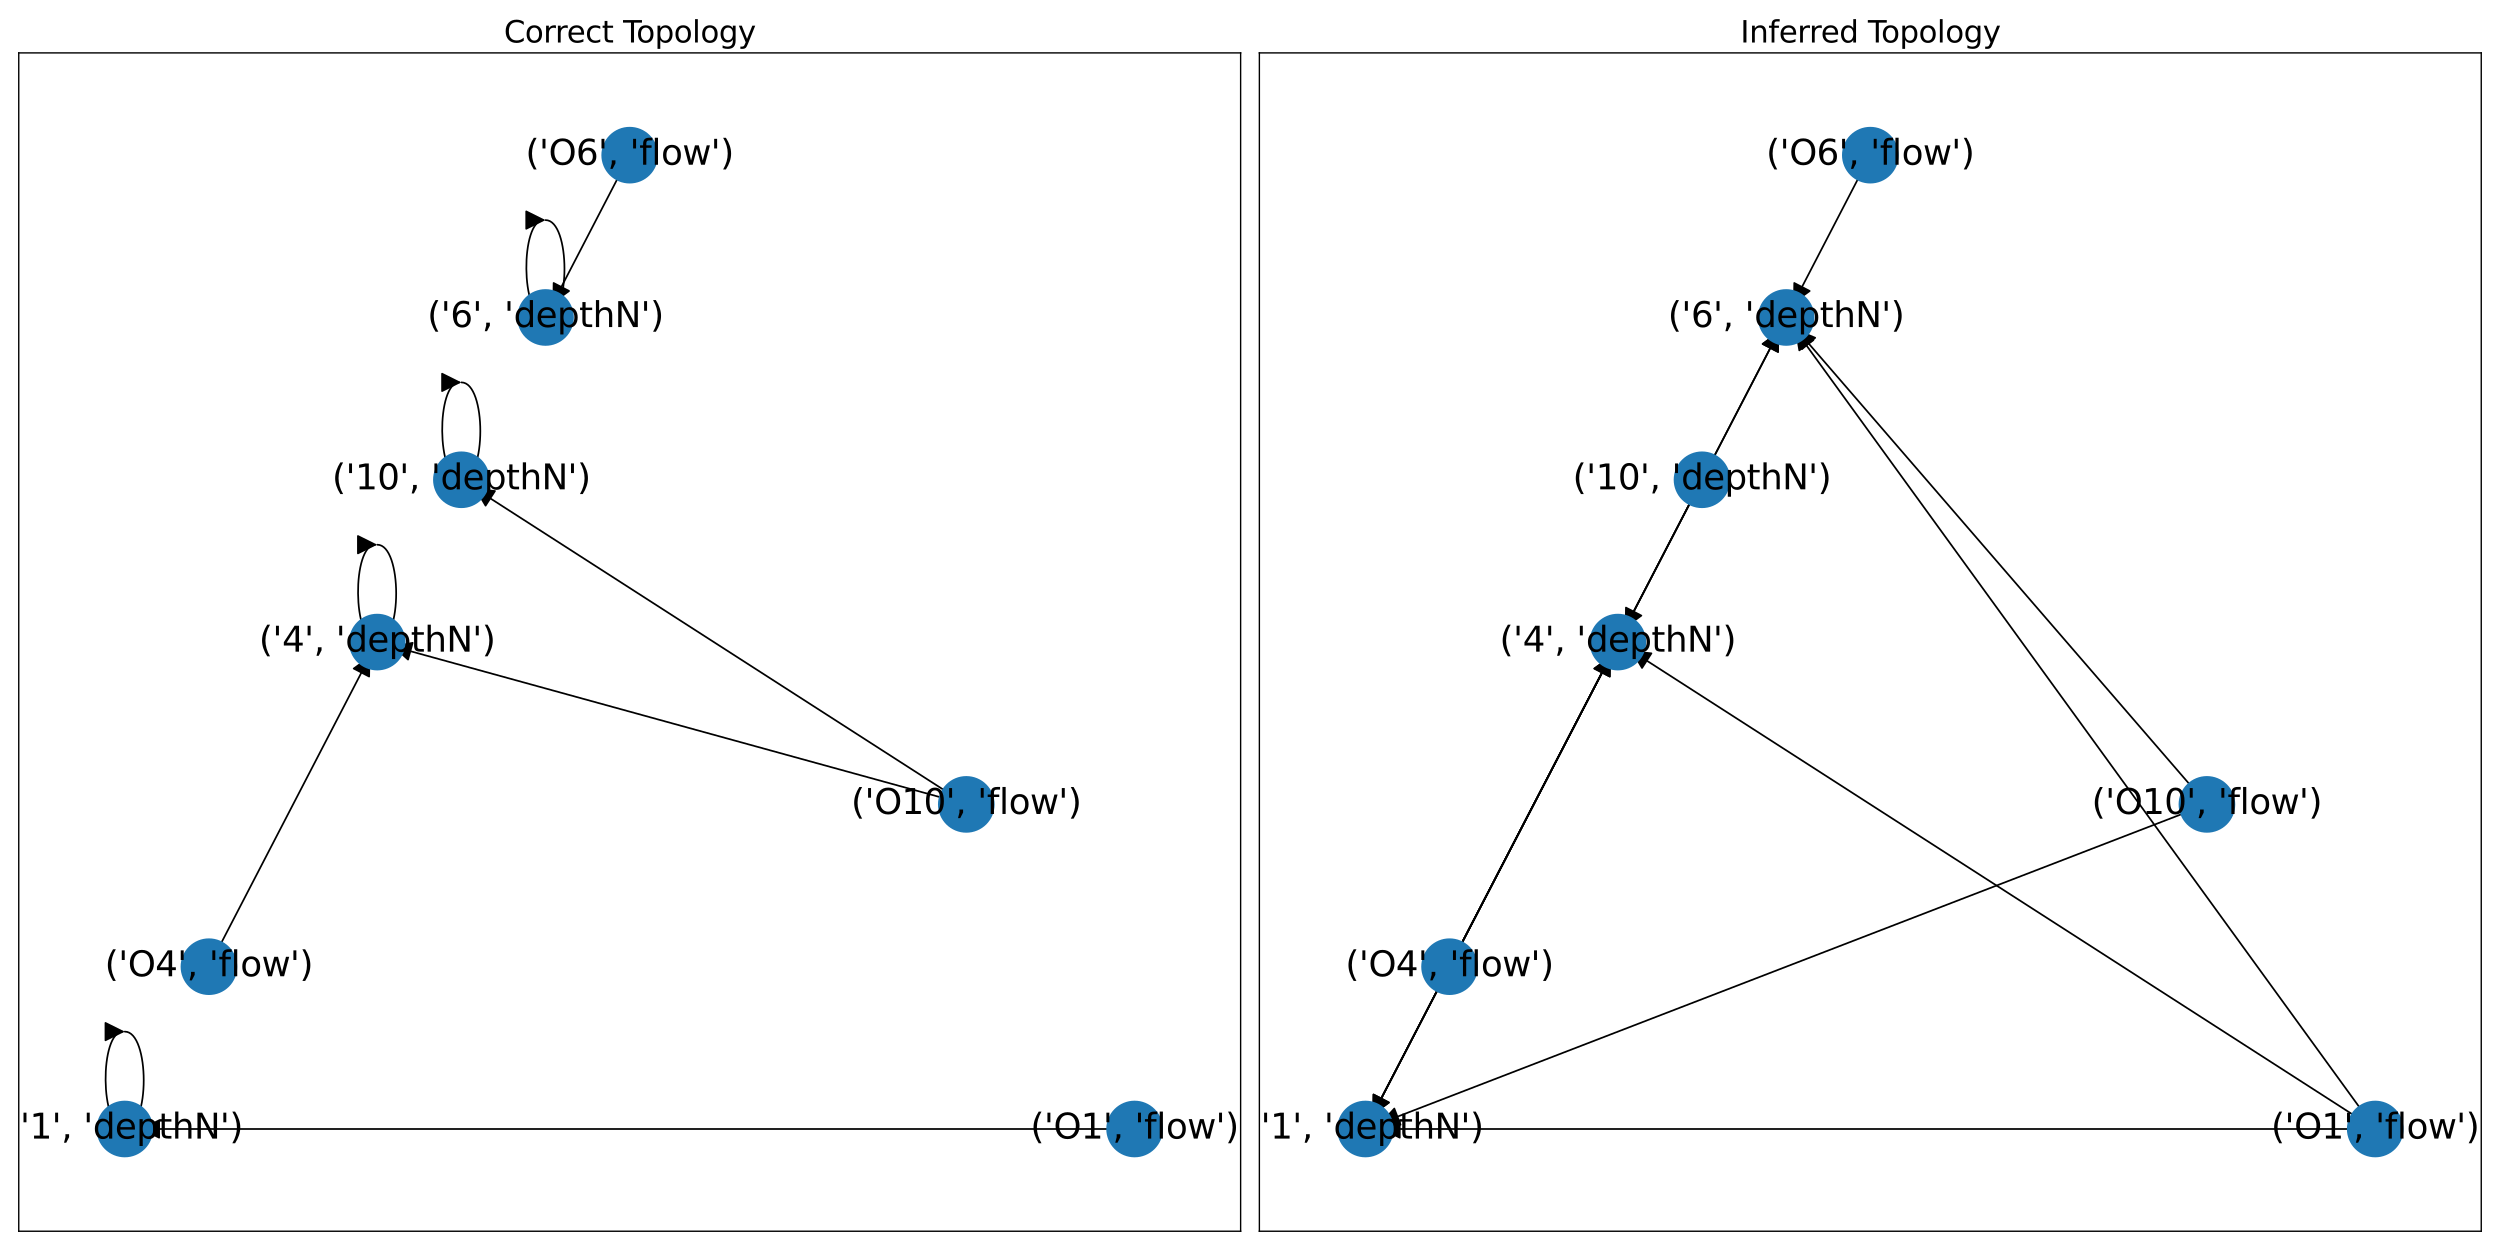 <?xml version="1.0" encoding="utf-8" standalone="no"?>
<!DOCTYPE svg PUBLIC "-//W3C//DTD SVG 1.1//EN"
  "http://www.w3.org/Graphics/SVG/1.1/DTD/svg11.dtd">
<svg xmlns:xlink="http://www.w3.org/1999/xlink" width="1440pt" height="720pt" viewBox="0 0 1440 720" xmlns="http://www.w3.org/2000/svg" version="1.1">
 <defs>
  <style type="text/css">*{stroke-linejoin: round; stroke-linecap: butt}</style>
 </defs>
 <g id="figure_1">
  <g id="patch_1">
   <path d="M 0 720 
L 1440 720 
L 1440 0 
L 0 0 
z
" style="fill: #ffffff"/>
  </g>
  <g id="axes_1">
   <g id="patch_2">
    <path d="M 10.8 709.2 
L 714.6 709.2 
L 714.6 30.48 
L 10.8 30.48 
z
" style="fill: #ffffff"/>
   </g>
   <g id="patch_3">
    <path d="M 71.874 594.21 
C 86.415 594.21 86.415 650.303 71.874 650.303 
C 57.332 650.303 57.332 594.21 70.756 594.21 
" clip-path="url(#p3465b2cbaa)" style="fill: none; stroke: #000000; stroke-linecap: round"/>
    <path d="M 60.756 589.21 
L 70.756 594.21 
L 60.756 599.21 
z
" clip-path="url(#p3465b2cbaa)" style="stroke: #000000; stroke-linecap: round"/>
   </g>
   <g id="patch_4">
    <path d="M 217.287 313.747 
C 231.828 313.747 231.828 369.84 217.287 369.84 
C 202.745 369.84 202.745 313.747 216.169 313.747 
" clip-path="url(#p3465b2cbaa)" style="fill: none; stroke: #000000; stroke-linecap: round"/>
    <path d="M 206.169 308.747 
L 216.169 313.747 
L 206.169 318.747 
z
" clip-path="url(#p3465b2cbaa)" style="stroke: #000000; stroke-linecap: round"/>
   </g>
   <g id="patch_5">
    <path d="M 314.229 126.772 
C 328.77 126.772 328.77 182.865 314.229 182.865 
C 299.688 182.865 299.688 126.772 313.111 126.772 
" clip-path="url(#p3465b2cbaa)" style="fill: none; stroke: #000000; stroke-linecap: round"/>
    <path d="M 303.111 121.772 
L 313.111 126.772 
L 303.111 131.772 
z
" clip-path="url(#p3465b2cbaa)" style="stroke: #000000; stroke-linecap: round"/>
   </g>
   <g id="patch_6">
    <path d="M 265.758 220.26 
C 280.299 220.26 280.299 276.352 265.758 276.352 
C 251.217 276.352 251.217 220.26 264.64 220.26 
" clip-path="url(#p3465b2cbaa)" style="fill: none; stroke: #000000; stroke-linecap: round"/>
    <path d="M 254.64 215.26 
L 264.64 220.26 
L 254.64 225.26 
z
" clip-path="url(#p3465b2cbaa)" style="stroke: #000000; stroke-linecap: round"/>
   </g>
   <g id="patch_7">
    <path d="M 644.869 650.303 
Q 362.701 650.303 81.652 650.303 
" clip-path="url(#p3465b2cbaa)" style="fill: none; stroke: #000000; stroke-linecap: round"/>
    <path d="M 91.652 655.303 
L 81.652 650.303 
L 91.652 645.303 
z
" clip-path="url(#p3465b2cbaa)" style="stroke: #000000; stroke-linecap: round"/>
   </g>
   <g id="patch_8">
    <path d="M 124.331 549.126 
Q 168.815 463.328 212.785 378.523 
" clip-path="url(#p3465b2cbaa)" style="fill: none; stroke: #000000; stroke-linecap: round"/>
    <path d="M 203.743 385.099 
L 212.785 378.523 
L 212.621 389.702 
z
" clip-path="url(#p3465b2cbaa)" style="stroke: #000000; stroke-linecap: round"/>
   </g>
   <g id="patch_9">
    <path d="M 358.714 97.066 
Q 338.465 136.12 318.731 174.182 
" clip-path="url(#p3465b2cbaa)" style="fill: none; stroke: #000000; stroke-linecap: round"/>
    <path d="M 327.772 167.606 
L 318.731 174.182 
L 318.895 163.003 
z
" clip-path="url(#p3465b2cbaa)" style="stroke: #000000; stroke-linecap: round"/>
   </g>
   <g id="patch_10">
    <path d="M 548.236 461.027 
Q 386.936 416.584 226.715 372.438 
" clip-path="url(#p3465b2cbaa)" style="fill: none; stroke: #000000; stroke-linecap: round"/>
    <path d="M 235.027 379.914 
L 226.715 372.438 
L 237.684 370.274 
z
" clip-path="url(#p3465b2cbaa)" style="stroke: #000000; stroke-linecap: round"/>
   </g>
   <g id="patch_11">
    <path d="M 549.3 458.644 
Q 411.171 369.84 273.982 281.64 
" clip-path="url(#p3465b2cbaa)" style="fill: none; stroke: #000000; stroke-linecap: round"/>
    <path d="M 279.69 291.253 
L 273.982 281.64 
L 285.097 282.842 
z
" clip-path="url(#p3465b2cbaa)" style="stroke: #000000; stroke-linecap: round"/>
   </g>
   <g id="matplotlib.axis_1">
    <g id="xtick_1"/>
    <g id="xtick_2"/>
    <g id="xtick_3"/>
    <g id="xtick_4"/>
    <g id="xtick_5"/>
    <g id="xtick_6"/>
    <g id="xtick_7"/>
    <g id="xtick_8"/>
   </g>
   <g id="matplotlib.axis_2">
    <g id="ytick_1"/>
    <g id="ytick_2"/>
    <g id="ytick_3"/>
    <g id="ytick_4"/>
    <g id="ytick_5"/>
   </g>
   <g id="PathCollection_1">
    <defs>
     <path id="m3f7599d6c6" d="M 0 15.811 
C 4.193 15.811 8.215 14.145 11.18 11.18 
C 14.145 8.215 15.811 4.193 15.811 0 
C 15.811 -4.193 14.145 -8.215 11.18 -11.18 
C 8.215 -14.145 4.193 -15.811 0 -15.811 
C -4.193 -15.811 -8.215 -14.145 -11.18 -11.18 
C -14.145 -8.215 -15.811 -4.193 -15.811 0 
C -15.811 4.193 -14.145 8.215 -11.18 11.18 
C -8.215 14.145 -4.193 15.811 0 15.811 
z
" style="stroke: #1f78b4"/>
    </defs>
    <g clip-path="url(#p3465b2cbaa)">
     <use xlink:href="#m3f7599d6c6" x="71.874" y="650.303" style="fill: #1f78b4; stroke: #1f78b4"/>
     <use xlink:href="#m3f7599d6c6" x="217.287" y="369.84" style="fill: #1f78b4; stroke: #1f78b4"/>
     <use xlink:href="#m3f7599d6c6" x="314.229" y="182.865" style="fill: #1f78b4; stroke: #1f78b4"/>
     <use xlink:href="#m3f7599d6c6" x="265.758" y="276.352" style="fill: #1f78b4; stroke: #1f78b4"/>
     <use xlink:href="#m3f7599d6c6" x="653.526" y="650.303" style="fill: #1f78b4; stroke: #1f78b4"/>
     <use xlink:href="#m3f7599d6c6" x="120.345" y="556.815" style="fill: #1f78b4; stroke: #1f78b4"/>
     <use xlink:href="#m3f7599d6c6" x="362.7" y="89.377" style="fill: #1f78b4; stroke: #1f78b4"/>
     <use xlink:href="#m3f7599d6c6" x="556.584" y="463.328" style="fill: #1f78b4; stroke: #1f78b4"/>
    </g>
   </g>
   <g id="patch_12">
    <path d="M 10.8 709.2 
L 10.8 30.48 
" style="fill: none; stroke: #000000; stroke-width: 0.8; stroke-linejoin: miter; stroke-linecap: square"/>
   </g>
   <g id="patch_13">
    <path d="M 714.6 709.2 
L 714.6 30.48 
" style="fill: none; stroke: #000000; stroke-width: 0.8; stroke-linejoin: miter; stroke-linecap: square"/>
   </g>
   <g id="patch_14">
    <path d="M 10.8 709.2 
L 714.6 709.2 
" style="fill: none; stroke: #000000; stroke-width: 0.8; stroke-linejoin: miter; stroke-linecap: square"/>
   </g>
   <g id="patch_15">
    <path d="M 10.8 30.48 
L 714.6 30.48 
" style="fill: none; stroke: #000000; stroke-width: 0.8; stroke-linejoin: miter; stroke-linecap: square"/>
   </g>
   <g id="text_1">
    <g clip-path="url(#p3465b2cbaa)">
     <!-- ('1', 'depthN') -->
     <g transform="translate(3.769 655.822) scale(0.2 -0.2)">
      <defs>
       <path id="DejaVuSans-28" d="M 1984 4856 
Q 1566 4138 1362 3434 
Q 1159 2731 1159 2009 
Q 1159 1288 1364 580 
Q 1569 -128 1984 -844 
L 1484 -844 
Q 1016 -109 783 600 
Q 550 1309 550 2009 
Q 550 2706 781 3412 
Q 1013 4119 1484 4856 
L 1984 4856 
z
" transform="scale(0.016)"/>
       <path id="DejaVuSans-27" d="M 1147 4666 
L 1147 2931 
L 616 2931 
L 616 4666 
L 1147 4666 
z
" transform="scale(0.016)"/>
       <path id="DejaVuSans-31" d="M 794 531 
L 1825 531 
L 1825 4091 
L 703 3866 
L 703 4441 
L 1819 4666 
L 2450 4666 
L 2450 531 
L 3481 531 
L 3481 0 
L 794 0 
L 794 531 
z
" transform="scale(0.016)"/>
       <path id="DejaVuSans-2c" d="M 750 794 
L 1409 794 
L 1409 256 
L 897 -744 
L 494 -744 
L 750 256 
L 750 794 
z
" transform="scale(0.016)"/>
       <path id="DejaVuSans-20" transform="scale(0.016)"/>
       <path id="DejaVuSans-64" d="M 2906 2969 
L 2906 4863 
L 3481 4863 
L 3481 0 
L 2906 0 
L 2906 525 
Q 2725 213 2448 61 
Q 2172 -91 1784 -91 
Q 1150 -91 751 415 
Q 353 922 353 1747 
Q 353 2572 751 3078 
Q 1150 3584 1784 3584 
Q 2172 3584 2448 3432 
Q 2725 3281 2906 2969 
z
M 947 1747 
Q 947 1113 1208 752 
Q 1469 391 1925 391 
Q 2381 391 2643 752 
Q 2906 1113 2906 1747 
Q 2906 2381 2643 2742 
Q 2381 3103 1925 3103 
Q 1469 3103 1208 2742 
Q 947 2381 947 1747 
z
" transform="scale(0.016)"/>
       <path id="DejaVuSans-65" d="M 3597 1894 
L 3597 1613 
L 953 1613 
Q 991 1019 1311 708 
Q 1631 397 2203 397 
Q 2534 397 2845 478 
Q 3156 559 3463 722 
L 3463 178 
Q 3153 47 2828 -22 
Q 2503 -91 2169 -91 
Q 1331 -91 842 396 
Q 353 884 353 1716 
Q 353 2575 817 3079 
Q 1281 3584 2069 3584 
Q 2775 3584 3186 3129 
Q 3597 2675 3597 1894 
z
M 3022 2063 
Q 3016 2534 2758 2815 
Q 2500 3097 2075 3097 
Q 1594 3097 1305 2825 
Q 1016 2553 972 2059 
L 3022 2063 
z
" transform="scale(0.016)"/>
       <path id="DejaVuSans-70" d="M 1159 525 
L 1159 -1331 
L 581 -1331 
L 581 3500 
L 1159 3500 
L 1159 2969 
Q 1341 3281 1617 3432 
Q 1894 3584 2278 3584 
Q 2916 3584 3314 3078 
Q 3713 2572 3713 1747 
Q 3713 922 3314 415 
Q 2916 -91 2278 -91 
Q 1894 -91 1617 61 
Q 1341 213 1159 525 
z
M 3116 1747 
Q 3116 2381 2855 2742 
Q 2594 3103 2138 3103 
Q 1681 3103 1420 2742 
Q 1159 2381 1159 1747 
Q 1159 1113 1420 752 
Q 1681 391 2138 391 
Q 2594 391 2855 752 
Q 3116 1113 3116 1747 
z
" transform="scale(0.016)"/>
       <path id="DejaVuSans-74" d="M 1172 4494 
L 1172 3500 
L 2356 3500 
L 2356 3053 
L 1172 3053 
L 1172 1153 
Q 1172 725 1289 603 
Q 1406 481 1766 481 
L 2356 481 
L 2356 0 
L 1766 0 
Q 1100 0 847 248 
Q 594 497 594 1153 
L 594 3053 
L 172 3053 
L 172 3500 
L 594 3500 
L 594 4494 
L 1172 4494 
z
" transform="scale(0.016)"/>
       <path id="DejaVuSans-68" d="M 3513 2113 
L 3513 0 
L 2938 0 
L 2938 2094 
Q 2938 2591 2744 2837 
Q 2550 3084 2163 3084 
Q 1697 3084 1428 2787 
Q 1159 2491 1159 1978 
L 1159 0 
L 581 0 
L 581 4863 
L 1159 4863 
L 1159 2956 
Q 1366 3272 1645 3428 
Q 1925 3584 2291 3584 
Q 2894 3584 3203 3211 
Q 3513 2838 3513 2113 
z
" transform="scale(0.016)"/>
       <path id="DejaVuSans-4e" d="M 628 4666 
L 1478 4666 
L 3547 763 
L 3547 4666 
L 4159 4666 
L 4159 0 
L 3309 0 
L 1241 3903 
L 1241 0 
L 628 0 
L 628 4666 
z
" transform="scale(0.016)"/>
       <path id="DejaVuSans-29" d="M 513 4856 
L 1013 4856 
Q 1481 4119 1714 3412 
Q 1947 2706 1947 2009 
Q 1947 1309 1714 600 
Q 1481 -109 1013 -844 
L 513 -844 
Q 928 -128 1133 580 
Q 1338 1288 1338 2009 
Q 1338 2731 1133 3434 
Q 928 4138 513 4856 
z
" transform="scale(0.016)"/>
      </defs>
      <use xlink:href="#DejaVuSans-28"/>
      <use xlink:href="#DejaVuSans-27" x="39.014"/>
      <use xlink:href="#DejaVuSans-31" x="66.504"/>
      <use xlink:href="#DejaVuSans-27" x="130.127"/>
      <use xlink:href="#DejaVuSans-2c" x="157.617"/>
      <use xlink:href="#DejaVuSans-20" x="189.404"/>
      <use xlink:href="#DejaVuSans-27" x="221.191"/>
      <use xlink:href="#DejaVuSans-64" x="248.682"/>
      <use xlink:href="#DejaVuSans-65" x="312.158"/>
      <use xlink:href="#DejaVuSans-70" x="373.682"/>
      <use xlink:href="#DejaVuSans-74" x="437.158"/>
      <use xlink:href="#DejaVuSans-68" x="476.367"/>
      <use xlink:href="#DejaVuSans-4e" x="539.746"/>
      <use xlink:href="#DejaVuSans-27" x="614.551"/>
      <use xlink:href="#DejaVuSans-29" x="642.041"/>
     </g>
    </g>
   </g>
   <g id="text_2">
    <g clip-path="url(#p3465b2cbaa)">
     <!-- ('4', 'depthN') -->
     <g transform="translate(149.182 375.359) scale(0.2 -0.2)">
      <defs>
       <path id="DejaVuSans-34" d="M 2419 4116 
L 825 1625 
L 2419 1625 
L 2419 4116 
z
M 2253 4666 
L 3047 4666 
L 3047 1625 
L 3713 1625 
L 3713 1100 
L 3047 1100 
L 3047 0 
L 2419 0 
L 2419 1100 
L 313 1100 
L 313 1709 
L 2253 4666 
z
" transform="scale(0.016)"/>
      </defs>
      <use xlink:href="#DejaVuSans-28"/>
      <use xlink:href="#DejaVuSans-27" x="39.014"/>
      <use xlink:href="#DejaVuSans-34" x="66.504"/>
      <use xlink:href="#DejaVuSans-27" x="130.127"/>
      <use xlink:href="#DejaVuSans-2c" x="157.617"/>
      <use xlink:href="#DejaVuSans-20" x="189.404"/>
      <use xlink:href="#DejaVuSans-27" x="221.191"/>
      <use xlink:href="#DejaVuSans-64" x="248.682"/>
      <use xlink:href="#DejaVuSans-65" x="312.158"/>
      <use xlink:href="#DejaVuSans-70" x="373.682"/>
      <use xlink:href="#DejaVuSans-74" x="437.158"/>
      <use xlink:href="#DejaVuSans-68" x="476.367"/>
      <use xlink:href="#DejaVuSans-4e" x="539.746"/>
      <use xlink:href="#DejaVuSans-27" x="614.551"/>
      <use xlink:href="#DejaVuSans-29" x="642.041"/>
     </g>
    </g>
   </g>
   <g id="text_3">
    <g clip-path="url(#p3465b2cbaa)">
     <!-- ('6', 'depthN') -->
     <g transform="translate(246.124 188.384) scale(0.2 -0.2)">
      <defs>
       <path id="DejaVuSans-36" d="M 2113 2584 
Q 1688 2584 1439 2293 
Q 1191 2003 1191 1497 
Q 1191 994 1439 701 
Q 1688 409 2113 409 
Q 2538 409 2786 701 
Q 3034 994 3034 1497 
Q 3034 2003 2786 2293 
Q 2538 2584 2113 2584 
z
M 3366 4563 
L 3366 3988 
Q 3128 4100 2886 4159 
Q 2644 4219 2406 4219 
Q 1781 4219 1451 3797 
Q 1122 3375 1075 2522 
Q 1259 2794 1537 2939 
Q 1816 3084 2150 3084 
Q 2853 3084 3261 2657 
Q 3669 2231 3669 1497 
Q 3669 778 3244 343 
Q 2819 -91 2113 -91 
Q 1303 -91 875 529 
Q 447 1150 447 2328 
Q 447 3434 972 4092 
Q 1497 4750 2381 4750 
Q 2619 4750 2861 4703 
Q 3103 4656 3366 4563 
z
" transform="scale(0.016)"/>
      </defs>
      <use xlink:href="#DejaVuSans-28"/>
      <use xlink:href="#DejaVuSans-27" x="39.014"/>
      <use xlink:href="#DejaVuSans-36" x="66.504"/>
      <use xlink:href="#DejaVuSans-27" x="130.127"/>
      <use xlink:href="#DejaVuSans-2c" x="157.617"/>
      <use xlink:href="#DejaVuSans-20" x="189.404"/>
      <use xlink:href="#DejaVuSans-27" x="221.191"/>
      <use xlink:href="#DejaVuSans-64" x="248.682"/>
      <use xlink:href="#DejaVuSans-65" x="312.158"/>
      <use xlink:href="#DejaVuSans-70" x="373.682"/>
      <use xlink:href="#DejaVuSans-74" x="437.158"/>
      <use xlink:href="#DejaVuSans-68" x="476.367"/>
      <use xlink:href="#DejaVuSans-4e" x="539.746"/>
      <use xlink:href="#DejaVuSans-27" x="614.551"/>
      <use xlink:href="#DejaVuSans-29" x="642.041"/>
     </g>
    </g>
   </g>
   <g id="text_4">
    <g clip-path="url(#p3465b2cbaa)">
     <!-- ('10', 'depthN') -->
     <g transform="translate(191.291 281.871) scale(0.2 -0.2)">
      <defs>
       <path id="DejaVuSans-30" d="M 2034 4250 
Q 1547 4250 1301 3770 
Q 1056 3291 1056 2328 
Q 1056 1369 1301 889 
Q 1547 409 2034 409 
Q 2525 409 2770 889 
Q 3016 1369 3016 2328 
Q 3016 3291 2770 3770 
Q 2525 4250 2034 4250 
z
M 2034 4750 
Q 2819 4750 3233 4129 
Q 3647 3509 3647 2328 
Q 3647 1150 3233 529 
Q 2819 -91 2034 -91 
Q 1250 -91 836 529 
Q 422 1150 422 2328 
Q 422 3509 836 4129 
Q 1250 4750 2034 4750 
z
" transform="scale(0.016)"/>
      </defs>
      <use xlink:href="#DejaVuSans-28"/>
      <use xlink:href="#DejaVuSans-27" x="39.014"/>
      <use xlink:href="#DejaVuSans-31" x="66.504"/>
      <use xlink:href="#DejaVuSans-30" x="130.127"/>
      <use xlink:href="#DejaVuSans-27" x="193.75"/>
      <use xlink:href="#DejaVuSans-2c" x="221.24"/>
      <use xlink:href="#DejaVuSans-20" x="253.027"/>
      <use xlink:href="#DejaVuSans-27" x="284.814"/>
      <use xlink:href="#DejaVuSans-64" x="312.305"/>
      <use xlink:href="#DejaVuSans-65" x="375.781"/>
      <use xlink:href="#DejaVuSans-70" x="437.305"/>
      <use xlink:href="#DejaVuSans-74" x="500.781"/>
      <use xlink:href="#DejaVuSans-68" x="539.99"/>
      <use xlink:href="#DejaVuSans-4e" x="603.369"/>
      <use xlink:href="#DejaVuSans-27" x="678.174"/>
      <use xlink:href="#DejaVuSans-29" x="705.664"/>
     </g>
    </g>
   </g>
   <g id="text_5">
    <g clip-path="url(#p3465b2cbaa)">
     <!-- ('O1', 'flow') -->
     <g transform="translate(593.544 655.822) scale(0.2 -0.2)">
      <defs>
       <path id="DejaVuSans-4f" d="M 2522 4238 
Q 1834 4238 1429 3725 
Q 1025 3213 1025 2328 
Q 1025 1447 1429 934 
Q 1834 422 2522 422 
Q 3209 422 3611 934 
Q 4013 1447 4013 2328 
Q 4013 3213 3611 3725 
Q 3209 4238 2522 4238 
z
M 2522 4750 
Q 3503 4750 4090 4092 
Q 4678 3434 4678 2328 
Q 4678 1225 4090 567 
Q 3503 -91 2522 -91 
Q 1538 -91 948 565 
Q 359 1222 359 2328 
Q 359 3434 948 4092 
Q 1538 4750 2522 4750 
z
" transform="scale(0.016)"/>
       <path id="DejaVuSans-66" d="M 2375 4863 
L 2375 4384 
L 1825 4384 
Q 1516 4384 1395 4259 
Q 1275 4134 1275 3809 
L 1275 3500 
L 2222 3500 
L 2222 3053 
L 1275 3053 
L 1275 0 
L 697 0 
L 697 3053 
L 147 3053 
L 147 3500 
L 697 3500 
L 697 3744 
Q 697 4328 969 4595 
Q 1241 4863 1831 4863 
L 2375 4863 
z
" transform="scale(0.016)"/>
       <path id="DejaVuSans-6c" d="M 603 4863 
L 1178 4863 
L 1178 0 
L 603 0 
L 603 4863 
z
" transform="scale(0.016)"/>
       <path id="DejaVuSans-6f" d="M 1959 3097 
Q 1497 3097 1228 2736 
Q 959 2375 959 1747 
Q 959 1119 1226 758 
Q 1494 397 1959 397 
Q 2419 397 2687 759 
Q 2956 1122 2956 1747 
Q 2956 2369 2687 2733 
Q 2419 3097 1959 3097 
z
M 1959 3584 
Q 2709 3584 3137 3096 
Q 3566 2609 3566 1747 
Q 3566 888 3137 398 
Q 2709 -91 1959 -91 
Q 1206 -91 779 398 
Q 353 888 353 1747 
Q 353 2609 779 3096 
Q 1206 3584 1959 3584 
z
" transform="scale(0.016)"/>
       <path id="DejaVuSans-77" d="M 269 3500 
L 844 3500 
L 1563 769 
L 2278 3500 
L 2956 3500 
L 3675 769 
L 4391 3500 
L 4966 3500 
L 4050 0 
L 3372 0 
L 2619 2869 
L 1863 0 
L 1184 0 
L 269 3500 
z
" transform="scale(0.016)"/>
      </defs>
      <use xlink:href="#DejaVuSans-28"/>
      <use xlink:href="#DejaVuSans-27" x="39.014"/>
      <use xlink:href="#DejaVuSans-4f" x="66.504"/>
      <use xlink:href="#DejaVuSans-31" x="145.215"/>
      <use xlink:href="#DejaVuSans-27" x="208.838"/>
      <use xlink:href="#DejaVuSans-2c" x="236.328"/>
      <use xlink:href="#DejaVuSans-20" x="268.115"/>
      <use xlink:href="#DejaVuSans-27" x="299.902"/>
      <use xlink:href="#DejaVuSans-66" x="327.393"/>
      <use xlink:href="#DejaVuSans-6c" x="362.598"/>
      <use xlink:href="#DejaVuSans-6f" x="390.381"/>
      <use xlink:href="#DejaVuSans-77" x="451.562"/>
      <use xlink:href="#DejaVuSans-27" x="533.35"/>
      <use xlink:href="#DejaVuSans-29" x="560.84"/>
     </g>
    </g>
   </g>
   <g id="text_6">
    <g clip-path="url(#p3465b2cbaa)">
     <!-- ('O4', 'flow') -->
     <g transform="translate(60.362 562.334) scale(0.2 -0.2)">
      <use xlink:href="#DejaVuSans-28"/>
      <use xlink:href="#DejaVuSans-27" x="39.014"/>
      <use xlink:href="#DejaVuSans-4f" x="66.504"/>
      <use xlink:href="#DejaVuSans-34" x="145.215"/>
      <use xlink:href="#DejaVuSans-27" x="208.838"/>
      <use xlink:href="#DejaVuSans-2c" x="236.328"/>
      <use xlink:href="#DejaVuSans-20" x="268.115"/>
      <use xlink:href="#DejaVuSans-27" x="299.902"/>
      <use xlink:href="#DejaVuSans-66" x="327.393"/>
      <use xlink:href="#DejaVuSans-6c" x="362.598"/>
      <use xlink:href="#DejaVuSans-6f" x="390.381"/>
      <use xlink:href="#DejaVuSans-77" x="451.562"/>
      <use xlink:href="#DejaVuSans-27" x="533.35"/>
      <use xlink:href="#DejaVuSans-29" x="560.84"/>
     </g>
    </g>
   </g>
   <g id="text_7">
    <g clip-path="url(#p3465b2cbaa)">
     <!-- ('O6', 'flow') -->
     <g transform="translate(302.717 94.896) scale(0.2 -0.2)">
      <use xlink:href="#DejaVuSans-28"/>
      <use xlink:href="#DejaVuSans-27" x="39.014"/>
      <use xlink:href="#DejaVuSans-4f" x="66.504"/>
      <use xlink:href="#DejaVuSans-36" x="145.215"/>
      <use xlink:href="#DejaVuSans-27" x="208.838"/>
      <use xlink:href="#DejaVuSans-2c" x="236.328"/>
      <use xlink:href="#DejaVuSans-20" x="268.115"/>
      <use xlink:href="#DejaVuSans-27" x="299.902"/>
      <use xlink:href="#DejaVuSans-66" x="327.393"/>
      <use xlink:href="#DejaVuSans-6c" x="362.598"/>
      <use xlink:href="#DejaVuSans-6f" x="390.381"/>
      <use xlink:href="#DejaVuSans-77" x="451.562"/>
      <use xlink:href="#DejaVuSans-27" x="533.35"/>
      <use xlink:href="#DejaVuSans-29" x="560.84"/>
     </g>
    </g>
   </g>
   <g id="text_8">
    <g clip-path="url(#p3465b2cbaa)">
     <!-- ('O10', 'flow') -->
     <g transform="translate(490.239 468.846) scale(0.2 -0.2)">
      <use xlink:href="#DejaVuSans-28"/>
      <use xlink:href="#DejaVuSans-27" x="39.014"/>
      <use xlink:href="#DejaVuSans-4f" x="66.504"/>
      <use xlink:href="#DejaVuSans-31" x="145.215"/>
      <use xlink:href="#DejaVuSans-30" x="208.838"/>
      <use xlink:href="#DejaVuSans-27" x="272.461"/>
      <use xlink:href="#DejaVuSans-2c" x="299.951"/>
      <use xlink:href="#DejaVuSans-20" x="331.738"/>
      <use xlink:href="#DejaVuSans-27" x="363.525"/>
      <use xlink:href="#DejaVuSans-66" x="391.016"/>
      <use xlink:href="#DejaVuSans-6c" x="426.221"/>
      <use xlink:href="#DejaVuSans-6f" x="454.004"/>
      <use xlink:href="#DejaVuSans-77" x="515.186"/>
      <use xlink:href="#DejaVuSans-27" x="596.973"/>
      <use xlink:href="#DejaVuSans-29" x="624.463"/>
     </g>
    </g>
   </g>
   <g id="text_9">
    <!-- Correct Topology -->
    <g transform="translate(290.27 24.48) scale(0.173 -0.173)">
     <defs>
      <path id="DejaVuSans-43" d="M 4122 4306 
L 4122 3641 
Q 3803 3938 3442 4084 
Q 3081 4231 2675 4231 
Q 1875 4231 1450 3742 
Q 1025 3253 1025 2328 
Q 1025 1406 1450 917 
Q 1875 428 2675 428 
Q 3081 428 3442 575 
Q 3803 722 4122 1019 
L 4122 359 
Q 3791 134 3420 21 
Q 3050 -91 2638 -91 
Q 1578 -91 968 557 
Q 359 1206 359 2328 
Q 359 3453 968 4101 
Q 1578 4750 2638 4750 
Q 3056 4750 3426 4639 
Q 3797 4528 4122 4306 
z
" transform="scale(0.016)"/>
      <path id="DejaVuSans-72" d="M 2631 2963 
Q 2534 3019 2420 3045 
Q 2306 3072 2169 3072 
Q 1681 3072 1420 2755 
Q 1159 2438 1159 1844 
L 1159 0 
L 581 0 
L 581 3500 
L 1159 3500 
L 1159 2956 
Q 1341 3275 1631 3429 
Q 1922 3584 2338 3584 
Q 2397 3584 2469 3576 
Q 2541 3569 2628 3553 
L 2631 2963 
z
" transform="scale(0.016)"/>
      <path id="DejaVuSans-63" d="M 3122 3366 
L 3122 2828 
Q 2878 2963 2633 3030 
Q 2388 3097 2138 3097 
Q 1578 3097 1268 2742 
Q 959 2388 959 1747 
Q 959 1106 1268 751 
Q 1578 397 2138 397 
Q 2388 397 2633 464 
Q 2878 531 3122 666 
L 3122 134 
Q 2881 22 2623 -34 
Q 2366 -91 2075 -91 
Q 1284 -91 818 406 
Q 353 903 353 1747 
Q 353 2603 823 3093 
Q 1294 3584 2113 3584 
Q 2378 3584 2631 3529 
Q 2884 3475 3122 3366 
z
" transform="scale(0.016)"/>
      <path id="DejaVuSans-54" d="M -19 4666 
L 3928 4666 
L 3928 4134 
L 2272 4134 
L 2272 0 
L 1638 0 
L 1638 4134 
L -19 4134 
L -19 4666 
z
" transform="scale(0.016)"/>
      <path id="DejaVuSans-67" d="M 2906 1791 
Q 2906 2416 2648 2759 
Q 2391 3103 1925 3103 
Q 1463 3103 1205 2759 
Q 947 2416 947 1791 
Q 947 1169 1205 825 
Q 1463 481 1925 481 
Q 2391 481 2648 825 
Q 2906 1169 2906 1791 
z
M 3481 434 
Q 3481 -459 3084 -895 
Q 2688 -1331 1869 -1331 
Q 1566 -1331 1297 -1286 
Q 1028 -1241 775 -1147 
L 775 -588 
Q 1028 -725 1275 -790 
Q 1522 -856 1778 -856 
Q 2344 -856 2625 -561 
Q 2906 -266 2906 331 
L 2906 616 
Q 2728 306 2450 153 
Q 2172 0 1784 0 
Q 1141 0 747 490 
Q 353 981 353 1791 
Q 353 2603 747 3093 
Q 1141 3584 1784 3584 
Q 2172 3584 2450 3431 
Q 2728 3278 2906 2969 
L 2906 3500 
L 3481 3500 
L 3481 434 
z
" transform="scale(0.016)"/>
      <path id="DejaVuSans-79" d="M 2059 -325 
Q 1816 -950 1584 -1140 
Q 1353 -1331 966 -1331 
L 506 -1331 
L 506 -850 
L 844 -850 
Q 1081 -850 1212 -737 
Q 1344 -625 1503 -206 
L 1606 56 
L 191 3500 
L 800 3500 
L 1894 763 
L 2988 3500 
L 3597 3500 
L 2059 -325 
z
" transform="scale(0.016)"/>
     </defs>
     <use xlink:href="#DejaVuSans-43"/>
     <use xlink:href="#DejaVuSans-6f" x="69.824"/>
     <use xlink:href="#DejaVuSans-72" x="131.006"/>
     <use xlink:href="#DejaVuSans-72" x="170.369"/>
     <use xlink:href="#DejaVuSans-65" x="209.232"/>
     <use xlink:href="#DejaVuSans-63" x="270.756"/>
     <use xlink:href="#DejaVuSans-74" x="325.736"/>
     <use xlink:href="#DejaVuSans-20" x="364.945"/>
     <use xlink:href="#DejaVuSans-54" x="396.732"/>
     <use xlink:href="#DejaVuSans-6f" x="440.816"/>
     <use xlink:href="#DejaVuSans-70" x="501.998"/>
     <use xlink:href="#DejaVuSans-6f" x="565.475"/>
     <use xlink:href="#DejaVuSans-6c" x="626.656"/>
     <use xlink:href="#DejaVuSans-6f" x="654.439"/>
     <use xlink:href="#DejaVuSans-67" x="715.621"/>
     <use xlink:href="#DejaVuSans-79" x="779.098"/>
    </g>
   </g>
  </g>
  <g id="axes_2">
   <g id="patch_16">
    <path d="M 725.4 709.2 
L 1429.2 709.2 
L 1429.2 30.48 
L 725.4 30.48 
z
" style="fill: #ffffff"/>
   </g>
   <g id="patch_17">
    <path d="M 1359.469 650.303 
Q 1077.301 650.303 796.252 650.303 
" clip-path="url(#pad8f87dc53)" style="fill: none; stroke: #000000; stroke-linecap: round"/>
    <path d="M 806.252 655.303 
L 796.252 650.303 
L 806.252 645.303 
z
" clip-path="url(#pad8f87dc53)" style="stroke: #000000; stroke-linecap: round"/>
   </g>
   <g id="patch_18">
    <path d="M 1360.841 645.619 
Q 1150.005 510.07 940.109 375.126 
" clip-path="url(#pad8f87dc53)" style="fill: none; stroke: #000000; stroke-linecap: round"/>
    <path d="M 945.817 384.74 
L 940.109 375.126 
L 951.224 376.328 
z
" clip-path="url(#pad8f87dc53)" style="stroke: #000000; stroke-linecap: round"/>
   </g>
   <g id="patch_19">
    <path d="M 1363.04 643.295 
Q 1198.478 416.584 1034.573 190.778 
" clip-path="url(#pad8f87dc53)" style="fill: none; stroke: #000000; stroke-linecap: round"/>
    <path d="M 1036.4 201.808 
L 1034.573 190.778 
L 1044.493 195.933 
z
" clip-path="url(#pad8f87dc53)" style="stroke: #000000; stroke-linecap: round"/>
   </g>
   <g id="patch_20">
    <path d="M 830.958 564.504 
Q 810.709 603.558 790.975 641.62 
" clip-path="url(#pad8f87dc53)" style="fill: none; stroke: #000000; stroke-linecap: round"/>
    <path d="M 800.017 635.044 
L 790.975 641.62 
L 791.139 630.441 
z
" clip-path="url(#pad8f87dc53)" style="stroke: #000000; stroke-linecap: round"/>
   </g>
   <g id="patch_21">
    <path d="M 838.931 549.126 
Q 883.415 463.328 927.385 378.523 
" clip-path="url(#pad8f87dc53)" style="fill: none; stroke: #000000; stroke-linecap: round"/>
    <path d="M 918.343 385.099 
L 927.385 378.523 
L 927.221 389.702 
z
" clip-path="url(#pad8f87dc53)" style="stroke: #000000; stroke-linecap: round"/>
   </g>
   <g id="patch_22">
    <path d="M 838.931 549.126 
Q 931.887 369.839 1024.329 191.545 
" clip-path="url(#pad8f87dc53)" style="fill: none; stroke: #000000; stroke-linecap: round"/>
    <path d="M 1015.287 198.121 
L 1024.329 191.545 
L 1024.165 202.724 
z
" clip-path="url(#pad8f87dc53)" style="stroke: #000000; stroke-linecap: round"/>
   </g>
   <g id="patch_23">
    <path d="M 1073.314 97.066 
Q 1053.065 136.12 1033.331 174.182 
" clip-path="url(#pad8f87dc53)" style="fill: none; stroke: #000000; stroke-linecap: round"/>
    <path d="M 1042.372 167.606 
L 1033.331 174.182 
L 1033.495 163.003 
z
" clip-path="url(#pad8f87dc53)" style="stroke: #000000; stroke-linecap: round"/>
   </g>
   <g id="patch_24">
    <path d="M 1263.104 466.445 
Q 1028.827 556.816 795.593 646.785 
" clip-path="url(#pad8f87dc53)" style="fill: none; stroke: #000000; stroke-linecap: round"/>
    <path d="M 806.723 647.851 
L 795.593 646.785 
L 803.124 638.521 
z
" clip-path="url(#pad8f87dc53)" style="stroke: #000000; stroke-linecap: round"/>
   </g>
   <g id="patch_25">
    <path d="M 1265.521 456.774 
Q 1150.005 323.095 1035.221 190.262 
" clip-path="url(#pad8f87dc53)" style="fill: none; stroke: #000000; stroke-linecap: round"/>
    <path d="M 1037.976 201.098 
L 1035.221 190.262 
L 1045.543 194.559 
z
" clip-path="url(#pad8f87dc53)" style="stroke: #000000; stroke-linecap: round"/>
   </g>
   <g id="patch_26">
    <path d="M 790.461 642.613 
Q 859.181 510.07 927.386 378.52 
" clip-path="url(#pad8f87dc53)" style="fill: none; stroke: #000000; stroke-linecap: round"/>
    <path d="M 918.345 385.096 
L 927.386 378.52 
L 927.222 389.699 
z
" clip-path="url(#pad8f87dc53)" style="stroke: #000000; stroke-linecap: round"/>
   </g>
   <g id="patch_27">
    <path d="M 790.458 642.617 
Q 907.651 416.584 1024.33 191.543 
" clip-path="url(#pad8f87dc53)" style="fill: none; stroke: #000000; stroke-linecap: round"/>
    <path d="M 1015.288 198.119 
L 1024.33 191.543 
L 1024.166 202.722 
z
" clip-path="url(#pad8f87dc53)" style="stroke: #000000; stroke-linecap: round"/>
   </g>
   <g id="patch_28">
    <path d="M 927.9 377.53 
Q 859.179 510.073 790.974 641.623 
" clip-path="url(#pad8f87dc53)" style="fill: none; stroke: #000000; stroke-linecap: round"/>
    <path d="M 800.016 635.046 
L 790.974 641.623 
L 791.138 630.444 
z
" clip-path="url(#pad8f87dc53)" style="stroke: #000000; stroke-linecap: round"/>
   </g>
   <g id="patch_29">
    <path d="M 976.371 284.041 
Q 956.123 323.096 936.389 361.157 
" clip-path="url(#pad8f87dc53)" style="fill: none; stroke: #000000; stroke-linecap: round"/>
    <path d="M 945.43 354.581 
L 936.389 361.157 
L 936.553 349.978 
z
" clip-path="url(#pad8f87dc53)" style="stroke: #000000; stroke-linecap: round"/>
   </g>
   <g id="matplotlib.axis_3">
    <g id="xtick_9"/>
    <g id="xtick_10"/>
    <g id="xtick_11"/>
    <g id="xtick_12"/>
    <g id="xtick_13"/>
    <g id="xtick_14"/>
    <g id="xtick_15"/>
    <g id="xtick_16"/>
   </g>
   <g id="matplotlib.axis_4">
    <g id="ytick_6"/>
    <g id="ytick_7"/>
    <g id="ytick_8"/>
    <g id="ytick_9"/>
    <g id="ytick_10"/>
   </g>
   <g id="PathCollection_2">
    <g clip-path="url(#pad8f87dc53)">
     <use xlink:href="#m3f7599d6c6" x="1368.126" y="650.303" style="fill: #1f78b4; stroke: #1f78b4"/>
     <use xlink:href="#m3f7599d6c6" x="834.945" y="556.815" style="fill: #1f78b4; stroke: #1f78b4"/>
     <use xlink:href="#m3f7599d6c6" x="1077.3" y="89.377" style="fill: #1f78b4; stroke: #1f78b4"/>
     <use xlink:href="#m3f7599d6c6" x="1271.184" y="463.328" style="fill: #1f78b4; stroke: #1f78b4"/>
     <use xlink:href="#m3f7599d6c6" x="786.474" y="650.303" style="fill: #1f78b4; stroke: #1f78b4"/>
     <use xlink:href="#m3f7599d6c6" x="931.887" y="369.84" style="fill: #1f78b4; stroke: #1f78b4"/>
     <use xlink:href="#m3f7599d6c6" x="1028.829" y="182.865" style="fill: #1f78b4; stroke: #1f78b4"/>
     <use xlink:href="#m3f7599d6c6" x="980.358" y="276.352" style="fill: #1f78b4; stroke: #1f78b4"/>
    </g>
   </g>
   <g id="patch_30">
    <path d="M 725.4 709.2 
L 725.4 30.48 
" style="fill: none; stroke: #000000; stroke-width: 0.8; stroke-linejoin: miter; stroke-linecap: square"/>
   </g>
   <g id="patch_31">
    <path d="M 1429.2 709.2 
L 1429.2 30.48 
" style="fill: none; stroke: #000000; stroke-width: 0.8; stroke-linejoin: miter; stroke-linecap: square"/>
   </g>
   <g id="patch_32">
    <path d="M 725.4 709.2 
L 1429.2 709.2 
" style="fill: none; stroke: #000000; stroke-width: 0.8; stroke-linejoin: miter; stroke-linecap: square"/>
   </g>
   <g id="patch_33">
    <path d="M 725.4 30.48 
L 1429.2 30.48 
" style="fill: none; stroke: #000000; stroke-width: 0.8; stroke-linejoin: miter; stroke-linecap: square"/>
   </g>
   <g id="text_10">
    <g clip-path="url(#pad8f87dc53)">
     <!-- ('O1', 'flow') -->
     <g transform="translate(1308.144 655.822) scale(0.2 -0.2)">
      <use xlink:href="#DejaVuSans-28"/>
      <use xlink:href="#DejaVuSans-27" x="39.014"/>
      <use xlink:href="#DejaVuSans-4f" x="66.504"/>
      <use xlink:href="#DejaVuSans-31" x="145.215"/>
      <use xlink:href="#DejaVuSans-27" x="208.838"/>
      <use xlink:href="#DejaVuSans-2c" x="236.328"/>
      <use xlink:href="#DejaVuSans-20" x="268.115"/>
      <use xlink:href="#DejaVuSans-27" x="299.902"/>
      <use xlink:href="#DejaVuSans-66" x="327.393"/>
      <use xlink:href="#DejaVuSans-6c" x="362.598"/>
      <use xlink:href="#DejaVuSans-6f" x="390.381"/>
      <use xlink:href="#DejaVuSans-77" x="451.562"/>
      <use xlink:href="#DejaVuSans-27" x="533.35"/>
      <use xlink:href="#DejaVuSans-29" x="560.84"/>
     </g>
    </g>
   </g>
   <g id="text_11">
    <g clip-path="url(#pad8f87dc53)">
     <!-- ('O4', 'flow') -->
     <g transform="translate(774.962 562.334) scale(0.2 -0.2)">
      <use xlink:href="#DejaVuSans-28"/>
      <use xlink:href="#DejaVuSans-27" x="39.014"/>
      <use xlink:href="#DejaVuSans-4f" x="66.504"/>
      <use xlink:href="#DejaVuSans-34" x="145.215"/>
      <use xlink:href="#DejaVuSans-27" x="208.838"/>
      <use xlink:href="#DejaVuSans-2c" x="236.328"/>
      <use xlink:href="#DejaVuSans-20" x="268.115"/>
      <use xlink:href="#DejaVuSans-27" x="299.902"/>
      <use xlink:href="#DejaVuSans-66" x="327.393"/>
      <use xlink:href="#DejaVuSans-6c" x="362.598"/>
      <use xlink:href="#DejaVuSans-6f" x="390.381"/>
      <use xlink:href="#DejaVuSans-77" x="451.562"/>
      <use xlink:href="#DejaVuSans-27" x="533.35"/>
      <use xlink:href="#DejaVuSans-29" x="560.84"/>
     </g>
    </g>
   </g>
   <g id="text_12">
    <g clip-path="url(#pad8f87dc53)">
     <!-- ('O6', 'flow') -->
     <g transform="translate(1017.317 94.896) scale(0.2 -0.2)">
      <use xlink:href="#DejaVuSans-28"/>
      <use xlink:href="#DejaVuSans-27" x="39.014"/>
      <use xlink:href="#DejaVuSans-4f" x="66.504"/>
      <use xlink:href="#DejaVuSans-36" x="145.215"/>
      <use xlink:href="#DejaVuSans-27" x="208.838"/>
      <use xlink:href="#DejaVuSans-2c" x="236.328"/>
      <use xlink:href="#DejaVuSans-20" x="268.115"/>
      <use xlink:href="#DejaVuSans-27" x="299.902"/>
      <use xlink:href="#DejaVuSans-66" x="327.393"/>
      <use xlink:href="#DejaVuSans-6c" x="362.598"/>
      <use xlink:href="#DejaVuSans-6f" x="390.381"/>
      <use xlink:href="#DejaVuSans-77" x="451.562"/>
      <use xlink:href="#DejaVuSans-27" x="533.35"/>
      <use xlink:href="#DejaVuSans-29" x="560.84"/>
     </g>
    </g>
   </g>
   <g id="text_13">
    <g clip-path="url(#pad8f87dc53)">
     <!-- ('O10', 'flow') -->
     <g transform="translate(1204.839 468.846) scale(0.2 -0.2)">
      <use xlink:href="#DejaVuSans-28"/>
      <use xlink:href="#DejaVuSans-27" x="39.014"/>
      <use xlink:href="#DejaVuSans-4f" x="66.504"/>
      <use xlink:href="#DejaVuSans-31" x="145.215"/>
      <use xlink:href="#DejaVuSans-30" x="208.838"/>
      <use xlink:href="#DejaVuSans-27" x="272.461"/>
      <use xlink:href="#DejaVuSans-2c" x="299.951"/>
      <use xlink:href="#DejaVuSans-20" x="331.738"/>
      <use xlink:href="#DejaVuSans-27" x="363.525"/>
      <use xlink:href="#DejaVuSans-66" x="391.016"/>
      <use xlink:href="#DejaVuSans-6c" x="426.221"/>
      <use xlink:href="#DejaVuSans-6f" x="454.004"/>
      <use xlink:href="#DejaVuSans-77" x="515.186"/>
      <use xlink:href="#DejaVuSans-27" x="596.973"/>
      <use xlink:href="#DejaVuSans-29" x="624.463"/>
     </g>
    </g>
   </g>
   <g id="text_14">
    <g clip-path="url(#pad8f87dc53)">
     <!-- ('1', 'depthN') -->
     <g transform="translate(718.369 655.822) scale(0.2 -0.2)">
      <use xlink:href="#DejaVuSans-28"/>
      <use xlink:href="#DejaVuSans-27" x="39.014"/>
      <use xlink:href="#DejaVuSans-31" x="66.504"/>
      <use xlink:href="#DejaVuSans-27" x="130.127"/>
      <use xlink:href="#DejaVuSans-2c" x="157.617"/>
      <use xlink:href="#DejaVuSans-20" x="189.404"/>
      <use xlink:href="#DejaVuSans-27" x="221.191"/>
      <use xlink:href="#DejaVuSans-64" x="248.682"/>
      <use xlink:href="#DejaVuSans-65" x="312.158"/>
      <use xlink:href="#DejaVuSans-70" x="373.682"/>
      <use xlink:href="#DejaVuSans-74" x="437.158"/>
      <use xlink:href="#DejaVuSans-68" x="476.367"/>
      <use xlink:href="#DejaVuSans-4e" x="539.746"/>
      <use xlink:href="#DejaVuSans-27" x="614.551"/>
      <use xlink:href="#DejaVuSans-29" x="642.041"/>
     </g>
    </g>
   </g>
   <g id="text_15">
    <g clip-path="url(#pad8f87dc53)">
     <!-- ('4', 'depthN') -->
     <g transform="translate(863.782 375.359) scale(0.2 -0.2)">
      <use xlink:href="#DejaVuSans-28"/>
      <use xlink:href="#DejaVuSans-27" x="39.014"/>
      <use xlink:href="#DejaVuSans-34" x="66.504"/>
      <use xlink:href="#DejaVuSans-27" x="130.127"/>
      <use xlink:href="#DejaVuSans-2c" x="157.617"/>
      <use xlink:href="#DejaVuSans-20" x="189.404"/>
      <use xlink:href="#DejaVuSans-27" x="221.191"/>
      <use xlink:href="#DejaVuSans-64" x="248.682"/>
      <use xlink:href="#DejaVuSans-65" x="312.158"/>
      <use xlink:href="#DejaVuSans-70" x="373.682"/>
      <use xlink:href="#DejaVuSans-74" x="437.158"/>
      <use xlink:href="#DejaVuSans-68" x="476.367"/>
      <use xlink:href="#DejaVuSans-4e" x="539.746"/>
      <use xlink:href="#DejaVuSans-27" x="614.551"/>
      <use xlink:href="#DejaVuSans-29" x="642.041"/>
     </g>
    </g>
   </g>
   <g id="text_16">
    <g clip-path="url(#pad8f87dc53)">
     <!-- ('6', 'depthN') -->
     <g transform="translate(960.724 188.384) scale(0.2 -0.2)">
      <use xlink:href="#DejaVuSans-28"/>
      <use xlink:href="#DejaVuSans-27" x="39.014"/>
      <use xlink:href="#DejaVuSans-36" x="66.504"/>
      <use xlink:href="#DejaVuSans-27" x="130.127"/>
      <use xlink:href="#DejaVuSans-2c" x="157.617"/>
      <use xlink:href="#DejaVuSans-20" x="189.404"/>
      <use xlink:href="#DejaVuSans-27" x="221.191"/>
      <use xlink:href="#DejaVuSans-64" x="248.682"/>
      <use xlink:href="#DejaVuSans-65" x="312.158"/>
      <use xlink:href="#DejaVuSans-70" x="373.682"/>
      <use xlink:href="#DejaVuSans-74" x="437.158"/>
      <use xlink:href="#DejaVuSans-68" x="476.367"/>
      <use xlink:href="#DejaVuSans-4e" x="539.746"/>
      <use xlink:href="#DejaVuSans-27" x="614.551"/>
      <use xlink:href="#DejaVuSans-29" x="642.041"/>
     </g>
    </g>
   </g>
   <g id="text_17">
    <g clip-path="url(#pad8f87dc53)">
     <!-- ('10', 'depthN') -->
     <g transform="translate(905.891 281.871) scale(0.2 -0.2)">
      <use xlink:href="#DejaVuSans-28"/>
      <use xlink:href="#DejaVuSans-27" x="39.014"/>
      <use xlink:href="#DejaVuSans-31" x="66.504"/>
      <use xlink:href="#DejaVuSans-30" x="130.127"/>
      <use xlink:href="#DejaVuSans-27" x="193.75"/>
      <use xlink:href="#DejaVuSans-2c" x="221.24"/>
      <use xlink:href="#DejaVuSans-20" x="253.027"/>
      <use xlink:href="#DejaVuSans-27" x="284.814"/>
      <use xlink:href="#DejaVuSans-64" x="312.305"/>
      <use xlink:href="#DejaVuSans-65" x="375.781"/>
      <use xlink:href="#DejaVuSans-70" x="437.305"/>
      <use xlink:href="#DejaVuSans-74" x="500.781"/>
      <use xlink:href="#DejaVuSans-68" x="539.99"/>
      <use xlink:href="#DejaVuSans-4e" x="603.369"/>
      <use xlink:href="#DejaVuSans-27" x="678.174"/>
      <use xlink:href="#DejaVuSans-29" x="705.664"/>
     </g>
    </g>
   </g>
   <g id="text_18">
    <!-- Inferred Topology -->
    <g transform="translate(1002.46 24.48) scale(0.173 -0.173)">
     <defs>
      <path id="DejaVuSans-49" d="M 628 4666 
L 1259 4666 
L 1259 0 
L 628 0 
L 628 4666 
z
" transform="scale(0.016)"/>
      <path id="DejaVuSans-6e" d="M 3513 2113 
L 3513 0 
L 2938 0 
L 2938 2094 
Q 2938 2591 2744 2837 
Q 2550 3084 2163 3084 
Q 1697 3084 1428 2787 
Q 1159 2491 1159 1978 
L 1159 0 
L 581 0 
L 581 3500 
L 1159 3500 
L 1159 2956 
Q 1366 3272 1645 3428 
Q 1925 3584 2291 3584 
Q 2894 3584 3203 3211 
Q 3513 2838 3513 2113 
z
" transform="scale(0.016)"/>
     </defs>
     <use xlink:href="#DejaVuSans-49"/>
     <use xlink:href="#DejaVuSans-6e" x="29.492"/>
     <use xlink:href="#DejaVuSans-66" x="92.871"/>
     <use xlink:href="#DejaVuSans-65" x="128.076"/>
     <use xlink:href="#DejaVuSans-72" x="189.6"/>
     <use xlink:href="#DejaVuSans-72" x="228.963"/>
     <use xlink:href="#DejaVuSans-65" x="267.826"/>
     <use xlink:href="#DejaVuSans-64" x="329.35"/>
     <use xlink:href="#DejaVuSans-20" x="392.826"/>
     <use xlink:href="#DejaVuSans-54" x="424.613"/>
     <use xlink:href="#DejaVuSans-6f" x="468.697"/>
     <use xlink:href="#DejaVuSans-70" x="529.879"/>
     <use xlink:href="#DejaVuSans-6f" x="593.355"/>
     <use xlink:href="#DejaVuSans-6c" x="654.537"/>
     <use xlink:href="#DejaVuSans-6f" x="682.32"/>
     <use xlink:href="#DejaVuSans-67" x="743.502"/>
     <use xlink:href="#DejaVuSans-79" x="806.979"/>
    </g>
   </g>
  </g>
 </g>
 <defs>
  <clipPath id="p3465b2cbaa">
   <rect x="10.8" y="30.48" width="703.8" height="678.72"/>
  </clipPath>
  <clipPath id="pad8f87dc53">
   <rect x="725.4" y="30.48" width="703.8" height="678.72"/>
  </clipPath>
 </defs>
</svg>
